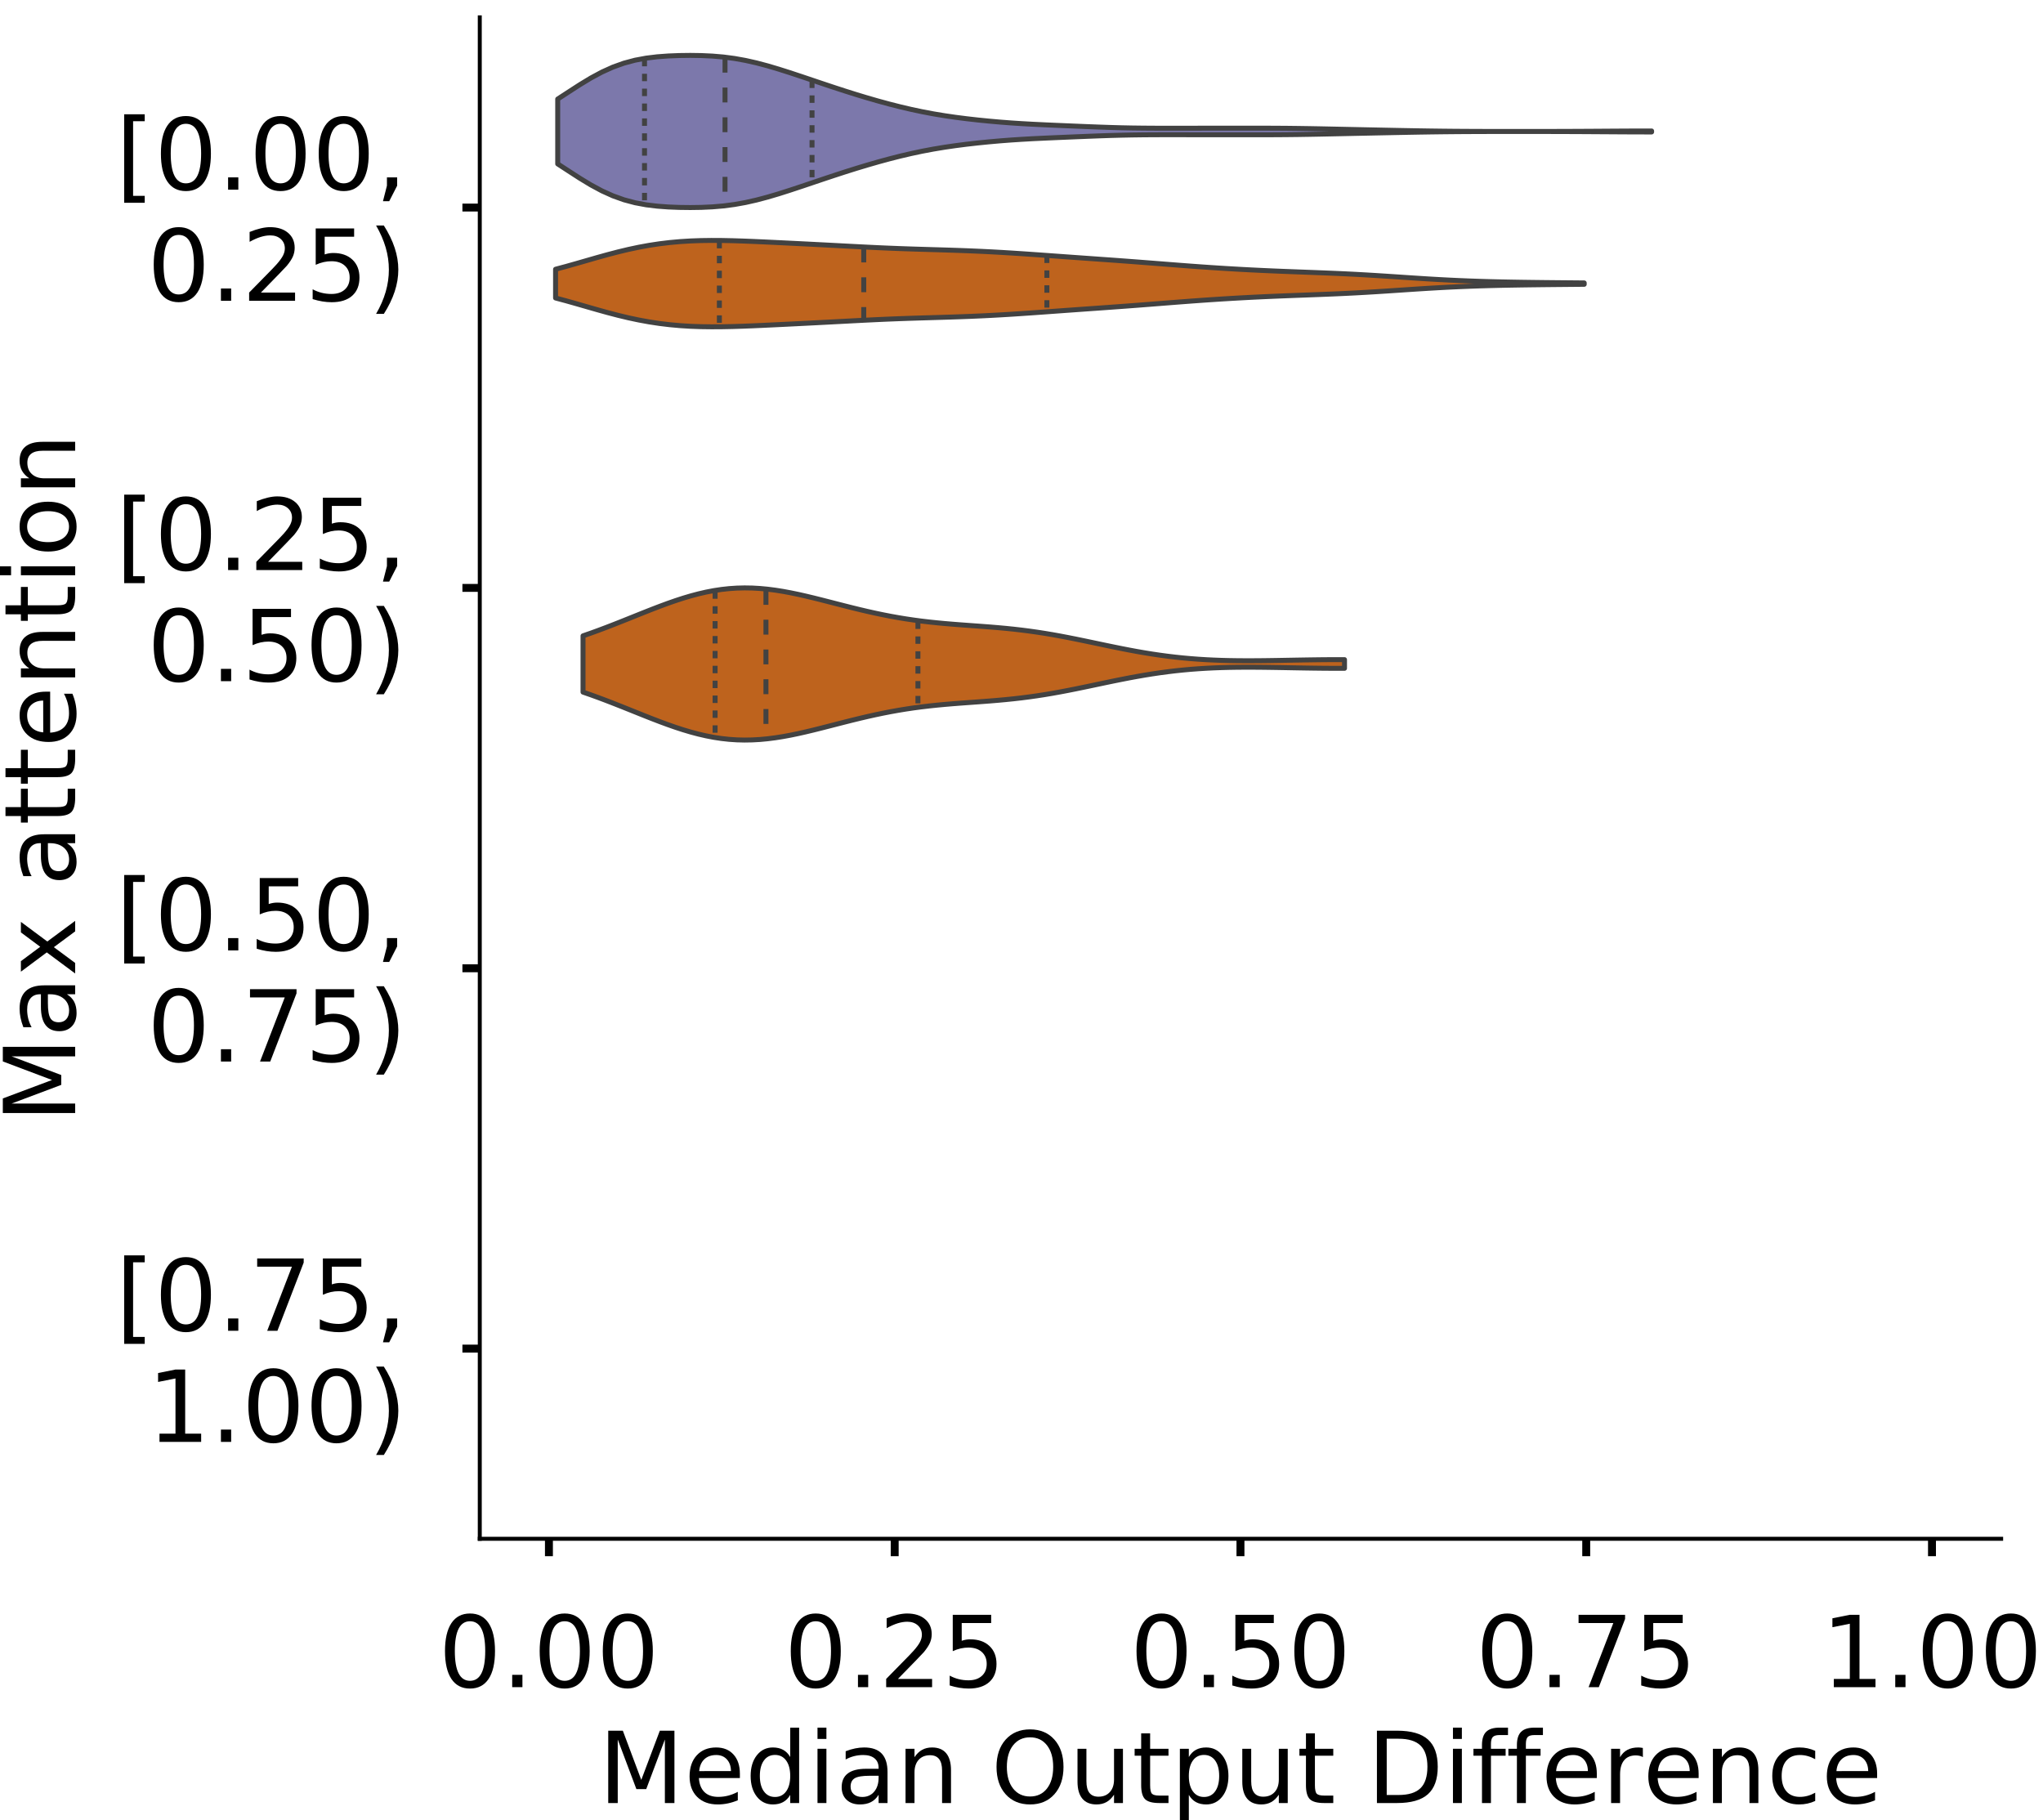 <?xml version="1.0" encoding="utf-8" standalone="no"?>
<!DOCTYPE svg PUBLIC "-//W3C//DTD SVG 1.1//EN"
  "http://www.w3.org/Graphics/SVG/1.1/DTD/svg11.dtd">
<!-- Created with matplotlib (https://matplotlib.org/) -->
<svg height="366.833pt" version="1.1" viewBox="0 0 411.77 366.833" width="411.77pt" xmlns="http://www.w3.org/2000/svg" xmlns:xlink="http://www.w3.org/1999/xlink">
 <defs>
  <style type="text/css">
*{stroke-linecap:butt;stroke-linejoin:round;}
  </style>
 </defs>
 <g id="figure_1">
  <g id="patch_1">
   <path d="M 0 366.833 
L 411.77 366.833 
L 411.77 -0 
L 0 -0 
z
" style="fill:#ffffff;"/>
  </g>
  <g id="axes_1">
   <g id="patch_2">
    <path d="M 96.7 310.133 
L 403.333 310.133 
L 403.333 3.5 
L 96.7 3.5 
z
" style="fill:#ffffff;"/>
   </g>
   <g id="PolyCollection_1">
    <defs>
     <path d="M 112.407 -333.801 
L 112.407 -346.87 
L 114.634 -348.321 
L 116.861 -349.76 
L 119.088 -351.109 
L 121.315 -352.308 
L 123.543 -353.313 
L 125.77 -354.109 
L 127.997 -354.701 
L 130.224 -355.115 
L 132.451 -355.387 
L 134.678 -355.552 
L 136.905 -355.64 
L 139.132 -355.668 
L 141.359 -355.635 
L 143.586 -355.532 
L 145.813 -355.342 
L 148.04 -355.05 
L 150.267 -354.651 
L 152.494 -354.149 
L 154.721 -353.558 
L 156.948 -352.898 
L 159.175 -352.191 
L 161.402 -351.454 
L 163.63 -350.705 
L 165.857 -349.955 
L 168.084 -349.213 
L 170.311 -348.489 
L 172.538 -347.788 
L 174.765 -347.114 
L 176.992 -346.473 
L 179.219 -345.866 
L 181.446 -345.3 
L 183.673 -344.779 
L 185.9 -344.307 
L 188.127 -343.887 
L 190.354 -343.517 
L 192.581 -343.193 
L 194.808 -342.908 
L 197.035 -342.655 
L 199.262 -342.431 
L 201.489 -342.234 
L 203.717 -342.062 
L 205.944 -341.916 
L 208.171 -341.792 
L 210.398 -341.684 
L 212.625 -341.585 
L 214.852 -341.491 
L 217.079 -341.398 
L 219.306 -341.307 
L 221.533 -341.222 
L 223.76 -341.146 
L 225.987 -341.084 
L 228.214 -341.039 
L 230.441 -341.011 
L 232.668 -340.996 
L 234.895 -340.991 
L 237.122 -340.991 
L 239.349 -340.993 
L 241.577 -340.996 
L 243.804 -340.997 
L 246.031 -340.999 
L 248.258 -341 
L 250.485 -341.002 
L 252.712 -341.002 
L 254.939 -341 
L 257.166 -340.991 
L 259.393 -340.975 
L 261.62 -340.949 
L 263.847 -340.915 
L 266.074 -340.874 
L 268.301 -340.828 
L 270.528 -340.781 
L 272.755 -340.733 
L 274.982 -340.686 
L 277.209 -340.64 
L 279.436 -340.594 
L 281.664 -340.549 
L 283.891 -340.506 
L 286.118 -340.467 
L 288.345 -340.432 
L 290.572 -340.403 
L 292.799 -340.38 
L 295.026 -340.364 
L 297.253 -340.353 
L 299.48 -340.345 
L 301.707 -340.341 
L 303.934 -340.339 
L 306.161 -340.338 
L 308.388 -340.339 
L 310.615 -340.341 
L 312.842 -340.345 
L 315.069 -340.351 
L 317.296 -340.36 
L 319.523 -340.371 
L 321.751 -340.384 
L 323.978 -340.399 
L 326.205 -340.413 
L 328.432 -340.425 
L 330.659 -340.433 
L 332.886 -340.435 
L 332.886 -340.237 
L 332.886 -340.237 
L 330.659 -340.239 
L 328.432 -340.247 
L 326.205 -340.259 
L 323.978 -340.273 
L 321.751 -340.287 
L 319.523 -340.301 
L 317.296 -340.312 
L 315.069 -340.32 
L 312.842 -340.326 
L 310.615 -340.33 
L 308.388 -340.332 
L 306.161 -340.333 
L 303.934 -340.333 
L 301.707 -340.331 
L 299.48 -340.326 
L 297.253 -340.319 
L 295.026 -340.308 
L 292.799 -340.291 
L 290.572 -340.269 
L 288.345 -340.24 
L 286.118 -340.205 
L 283.891 -340.165 
L 281.664 -340.122 
L 279.436 -340.077 
L 277.209 -340.032 
L 274.982 -339.985 
L 272.755 -339.939 
L 270.528 -339.891 
L 268.301 -339.844 
L 266.074 -339.798 
L 263.847 -339.757 
L 261.62 -339.722 
L 259.393 -339.697 
L 257.166 -339.68 
L 254.939 -339.672 
L 252.712 -339.669 
L 250.485 -339.67 
L 248.258 -339.671 
L 246.031 -339.673 
L 243.804 -339.674 
L 241.577 -339.676 
L 239.349 -339.678 
L 237.122 -339.681 
L 234.895 -339.681 
L 232.668 -339.676 
L 230.441 -339.661 
L 228.214 -339.632 
L 225.987 -339.587 
L 223.76 -339.526 
L 221.533 -339.45 
L 219.306 -339.364 
L 217.079 -339.273 
L 214.852 -339.18 
L 212.625 -339.086 
L 210.398 -338.988 
L 208.171 -338.88 
L 205.944 -338.755 
L 203.717 -338.609 
L 201.489 -338.438 
L 199.262 -338.241 
L 197.035 -338.017 
L 194.808 -337.764 
L 192.581 -337.478 
L 190.354 -337.154 
L 188.127 -336.785 
L 185.9 -336.365 
L 183.673 -335.893 
L 181.446 -335.372 
L 179.219 -334.805 
L 176.992 -334.199 
L 174.765 -333.557 
L 172.538 -332.884 
L 170.311 -332.183 
L 168.084 -331.458 
L 165.857 -330.717 
L 163.63 -329.967 
L 161.402 -329.217 
L 159.175 -328.481 
L 156.948 -327.773 
L 154.721 -327.114 
L 152.494 -326.523 
L 150.267 -326.021 
L 148.04 -325.622 
L 145.813 -325.33 
L 143.586 -325.14 
L 141.359 -325.037 
L 139.132 -325.004 
L 136.905 -325.032 
L 134.678 -325.12 
L 132.451 -325.285 
L 130.224 -325.557 
L 127.997 -325.971 
L 125.77 -326.563 
L 123.543 -327.359 
L 121.315 -328.364 
L 119.088 -329.562 
L 116.861 -330.912 
L 114.634 -332.35 
L 112.407 -333.801 
z
" id="m7477d1bd58" style="stroke:#424242;"/>
    </defs>
    <g clip-path="url(#pf003108ac7)">
     <use style="fill:#7c78ab;stroke:#424242;" x="0" xlink:href="#m7477d1bd58" y="366.833"/>
    </g>
   </g>
   <g id="PolyCollection_2">
    <defs>
     <path d="M 111.975 -306.775 
L 111.975 -312.57 
L 114.07 -313.131 
L 116.164 -313.722 
L 118.258 -314.325 
L 120.352 -314.926 
L 122.446 -315.508 
L 124.541 -316.056 
L 126.635 -316.558 
L 128.729 -317.003 
L 130.823 -317.387 
L 132.917 -317.704 
L 135.012 -317.956 
L 137.106 -318.144 
L 139.2 -318.273 
L 141.294 -318.348 
L 143.388 -318.376 
L 145.483 -318.365 
L 147.577 -318.323 
L 149.671 -318.257 
L 151.765 -318.175 
L 153.859 -318.082 
L 155.954 -317.983 
L 158.048 -317.881 
L 160.142 -317.778 
L 162.236 -317.673 
L 164.33 -317.566 
L 166.425 -317.458 
L 168.519 -317.348 
L 170.613 -317.237 
L 172.707 -317.127 
L 174.801 -317.021 
L 176.896 -316.92 
L 178.99 -316.828 
L 181.084 -316.745 
L 183.178 -316.671 
L 185.272 -316.604 
L 187.367 -316.542 
L 189.461 -316.481 
L 191.555 -316.416 
L 193.649 -316.345 
L 195.743 -316.265 
L 197.838 -316.173 
L 199.932 -316.069 
L 202.026 -315.952 
L 204.12 -315.824 
L 206.214 -315.686 
L 208.309 -315.542 
L 210.403 -315.393 
L 212.497 -315.242 
L 214.591 -315.091 
L 216.685 -314.941 
L 218.779 -314.792 
L 220.874 -314.644 
L 222.968 -314.496 
L 225.062 -314.345 
L 227.156 -314.191 
L 229.25 -314.033 
L 231.345 -313.871 
L 233.439 -313.707 
L 235.533 -313.543 
L 237.627 -313.38 
L 239.721 -313.221 
L 241.816 -313.068 
L 243.91 -312.923 
L 246.004 -312.786 
L 248.098 -312.658 
L 250.192 -312.539 
L 252.287 -312.429 
L 254.381 -312.328 
L 256.475 -312.234 
L 258.569 -312.148 
L 260.663 -312.066 
L 262.758 -311.988 
L 264.852 -311.91 
L 266.946 -311.829 
L 269.04 -311.743 
L 271.134 -311.648 
L 273.229 -311.543 
L 275.323 -311.426 
L 277.417 -311.3 
L 279.511 -311.166 
L 281.605 -311.027 
L 283.7 -310.886 
L 285.794 -310.749 
L 287.888 -310.617 
L 289.982 -310.496 
L 292.076 -310.385 
L 294.171 -310.288 
L 296.265 -310.203 
L 298.359 -310.131 
L 300.453 -310.07 
L 302.547 -310.02 
L 304.642 -309.979 
L 306.736 -309.945 
L 308.83 -309.916 
L 310.924 -309.891 
L 313.018 -309.869 
L 315.113 -309.85 
L 317.207 -309.831 
L 319.301 -309.812 
L 319.301 -309.533 
L 319.301 -309.533 
L 317.207 -309.514 
L 315.113 -309.495 
L 313.018 -309.476 
L 310.924 -309.454 
L 308.83 -309.429 
L 306.736 -309.4 
L 304.642 -309.366 
L 302.547 -309.325 
L 300.453 -309.275 
L 298.359 -309.214 
L 296.265 -309.142 
L 294.171 -309.057 
L 292.076 -308.96 
L 289.982 -308.849 
L 287.888 -308.728 
L 285.794 -308.596 
L 283.7 -308.459 
L 281.605 -308.318 
L 279.511 -308.179 
L 277.417 -308.045 
L 275.323 -307.919 
L 273.229 -307.802 
L 271.134 -307.697 
L 269.04 -307.602 
L 266.946 -307.516 
L 264.852 -307.435 
L 262.758 -307.357 
L 260.663 -307.279 
L 258.569 -307.197 
L 256.475 -307.111 
L 254.381 -307.017 
L 252.287 -306.916 
L 250.192 -306.806 
L 248.098 -306.687 
L 246.004 -306.559 
L 243.91 -306.422 
L 241.816 -306.277 
L 239.721 -306.124 
L 237.627 -305.965 
L 235.533 -305.802 
L 233.439 -305.638 
L 231.345 -305.474 
L 229.25 -305.312 
L 227.156 -305.154 
L 225.062 -305 
L 222.968 -304.849 
L 220.874 -304.701 
L 218.779 -304.553 
L 216.685 -304.404 
L 214.591 -304.254 
L 212.497 -304.103 
L 210.403 -303.952 
L 208.309 -303.803 
L 206.214 -303.659 
L 204.12 -303.521 
L 202.026 -303.393 
L 199.932 -303.276 
L 197.838 -303.172 
L 195.743 -303.08 
L 193.649 -303 
L 191.555 -302.929 
L 189.461 -302.864 
L 187.367 -302.803 
L 185.272 -302.741 
L 183.178 -302.674 
L 181.084 -302.6 
L 178.99 -302.517 
L 176.896 -302.425 
L 174.801 -302.324 
L 172.707 -302.218 
L 170.613 -302.108 
L 168.519 -301.997 
L 166.425 -301.887 
L 164.33 -301.779 
L 162.236 -301.672 
L 160.142 -301.567 
L 158.048 -301.464 
L 155.954 -301.362 
L 153.859 -301.263 
L 151.765 -301.17 
L 149.671 -301.088 
L 147.577 -301.022 
L 145.483 -300.98 
L 143.388 -300.969 
L 141.294 -300.997 
L 139.2 -301.072 
L 137.106 -301.201 
L 135.012 -301.389 
L 132.917 -301.641 
L 130.823 -301.958 
L 128.729 -302.342 
L 126.635 -302.787 
L 124.541 -303.289 
L 122.446 -303.837 
L 120.352 -304.419 
L 118.258 -305.02 
L 116.164 -305.623 
L 114.07 -306.214 
L 111.975 -306.775 
z
" id="m8442e520da" style="stroke:#424242;"/>
    </defs>
    <g clip-path="url(#pf003108ac7)">
     <use style="fill:#be631d;stroke:#424242;" x="0" xlink:href="#m8442e520da" y="366.833"/>
    </g>
   </g>
   <g id="PolyCollection_3">
    <defs>
     <path d="M 117.51 -227.344 
L 117.51 -238.685 
L 119.061 -239.225 
L 120.611 -239.789 
L 122.161 -240.372 
L 123.711 -240.971 
L 125.262 -241.583 
L 126.812 -242.203 
L 128.362 -242.826 
L 129.912 -243.446 
L 131.463 -244.057 
L 133.013 -244.652 
L 134.563 -245.223 
L 136.114 -245.765 
L 137.664 -246.271 
L 139.214 -246.732 
L 140.764 -247.144 
L 142.315 -247.502 
L 143.865 -247.799 
L 145.415 -248.034 
L 146.966 -248.204 
L 148.516 -248.308 
L 150.066 -248.346 
L 151.616 -248.32 
L 153.167 -248.232 
L 154.717 -248.087 
L 156.267 -247.888 
L 157.817 -247.643 
L 159.368 -247.356 
L 160.918 -247.034 
L 162.468 -246.684 
L 164.019 -246.312 
L 165.569 -245.925 
L 167.119 -245.529 
L 168.669 -245.13 
L 170.22 -244.733 
L 171.77 -244.343 
L 173.32 -243.964 
L 174.871 -243.6 
L 176.421 -243.255 
L 177.971 -242.93 
L 179.521 -242.628 
L 181.072 -242.35 
L 182.622 -242.096 
L 184.172 -241.867 
L 185.722 -241.661 
L 187.273 -241.478 
L 188.823 -241.315 
L 190.373 -241.169 
L 191.924 -241.038 
L 193.474 -240.917 
L 195.024 -240.803 
L 196.574 -240.691 
L 198.125 -240.577 
L 199.675 -240.458 
L 201.225 -240.328 
L 202.776 -240.186 
L 204.326 -240.027 
L 205.876 -239.849 
L 207.426 -239.651 
L 208.977 -239.433 
L 210.527 -239.193 
L 212.077 -238.934 
L 213.627 -238.656 
L 215.178 -238.361 
L 216.728 -238.054 
L 218.278 -237.736 
L 219.829 -237.412 
L 221.379 -237.085 
L 222.929 -236.759 
L 224.479 -236.438 
L 226.03 -236.125 
L 227.58 -235.824 
L 229.13 -235.537 
L 230.681 -235.268 
L 232.231 -235.017 
L 233.781 -234.788 
L 235.331 -234.58 
L 236.882 -234.395 
L 238.432 -234.232 
L 239.982 -234.093 
L 241.532 -233.975 
L 243.083 -233.879 
L 244.633 -233.803 
L 246.183 -233.745 
L 247.734 -233.705 
L 249.284 -233.68 
L 250.834 -233.669 
L 252.384 -233.669 
L 253.935 -233.679 
L 255.485 -233.697 
L 257.035 -233.72 
L 258.586 -233.747 
L 260.136 -233.775 
L 261.686 -233.803 
L 263.236 -233.829 
L 264.787 -233.852 
L 266.337 -233.871 
L 267.887 -233.884 
L 269.437 -233.89 
L 270.988 -233.89 
L 270.988 -232.138 
L 270.988 -232.138 
L 269.437 -232.138 
L 267.887 -232.145 
L 266.337 -232.157 
L 264.787 -232.176 
L 263.236 -232.199 
L 261.686 -232.225 
L 260.136 -232.253 
L 258.586 -232.282 
L 257.035 -232.308 
L 255.485 -232.331 
L 253.935 -232.349 
L 252.384 -232.359 
L 250.834 -232.359 
L 249.284 -232.348 
L 247.734 -232.323 
L 246.183 -232.283 
L 244.633 -232.226 
L 243.083 -232.149 
L 241.532 -232.053 
L 239.982 -231.936 
L 238.432 -231.796 
L 236.882 -231.634 
L 235.331 -231.448 
L 233.781 -231.241 
L 232.231 -231.011 
L 230.681 -230.761 
L 229.13 -230.491 
L 227.58 -230.205 
L 226.03 -229.903 
L 224.479 -229.591 
L 222.929 -229.269 
L 221.379 -228.943 
L 219.829 -228.616 
L 218.278 -228.292 
L 216.728 -227.974 
L 215.178 -227.667 
L 213.627 -227.373 
L 212.077 -227.095 
L 210.527 -226.835 
L 208.977 -226.596 
L 207.426 -226.377 
L 205.876 -226.179 
L 204.326 -226.002 
L 202.776 -225.843 
L 201.225 -225.7 
L 199.675 -225.57 
L 198.125 -225.451 
L 196.574 -225.337 
L 195.024 -225.226 
L 193.474 -225.112 
L 191.924 -224.991 
L 190.373 -224.859 
L 188.823 -224.714 
L 187.273 -224.551 
L 185.722 -224.367 
L 184.172 -224.162 
L 182.622 -223.932 
L 181.072 -223.679 
L 179.521 -223.4 
L 177.971 -223.098 
L 176.421 -222.774 
L 174.871 -222.428 
L 173.32 -222.064 
L 171.77 -221.686 
L 170.22 -221.296 
L 168.669 -220.899 
L 167.119 -220.499 
L 165.569 -220.103 
L 164.019 -219.716 
L 162.468 -219.344 
L 160.918 -218.994 
L 159.368 -218.672 
L 157.817 -218.386 
L 156.267 -218.14 
L 154.717 -217.942 
L 153.167 -217.796 
L 151.616 -217.709 
L 150.066 -217.683 
L 148.516 -217.72 
L 146.966 -217.824 
L 145.415 -217.994 
L 143.865 -218.229 
L 142.315 -218.527 
L 140.764 -218.884 
L 139.214 -219.296 
L 137.664 -219.758 
L 136.114 -220.263 
L 134.563 -220.805 
L 133.013 -221.377 
L 131.463 -221.971 
L 129.912 -222.582 
L 128.362 -223.202 
L 126.812 -223.825 
L 125.262 -224.445 
L 123.711 -225.057 
L 122.161 -225.657 
L 120.611 -226.24 
L 119.061 -226.803 
L 117.51 -227.344 
z
" id="mab22534ce6" style="stroke:#424242;"/>
    </defs>
    <g clip-path="url(#pf003108ac7)">
     <use style="fill:#be631d;stroke:#424242;" x="0" xlink:href="#mab22534ce6" y="366.833"/>
    </g>
   </g>
   <g id="patch_3">
    <path clip-path="url(#pf003108ac7)" d="M 110.638 41.829 
L 110.638 41.829 
L 110.638 41.829 
L 110.638 41.829 
z
" style="fill:#7c78ab;stroke:#424242;stroke-linejoin:miter;stroke-width:0.5;"/>
   </g>
   <g id="patch_4">
    <path clip-path="url(#pf003108ac7)" d="M 110.638 41.829 
L 110.638 41.829 
L 110.638 41.829 
L 110.638 41.829 
z
" style="fill:#be631d;stroke:#424242;stroke-linejoin:miter;stroke-width:0.5;"/>
   </g>
   <g id="matplotlib.axis_1">
    <g id="xtick_1">
     <g id="line2d_1">
      <defs>
       <path d="M 0 0 
L 0 3.5 
" id="m19fbec1518" style="stroke:#000000;stroke-width:1.6;"/>
      </defs>
      <g>
       <use style="stroke:#000000;stroke-width:1.6;" x="110.638" xlink:href="#m19fbec1518" y="310.133"/>
      </g>
     </g>
     <g id="text_1">
      <!-- 0.00 -->
      <defs>
       <path d="M 31.781 66.406 
Q 24.172 66.406 20.328 58.906 
Q 16.5 51.422 16.5 36.375 
Q 16.5 21.391 20.328 13.891 
Q 24.172 6.391 31.781 6.391 
Q 39.453 6.391 43.281 13.891 
Q 47.125 21.391 47.125 36.375 
Q 47.125 51.422 43.281 58.906 
Q 39.453 66.406 31.781 66.406 
z
M 31.781 74.219 
Q 44.047 74.219 50.516 64.516 
Q 56.984 54.828 56.984 36.375 
Q 56.984 17.969 50.516 8.266 
Q 44.047 -1.422 31.781 -1.422 
Q 19.531 -1.422 13.062 8.266 
Q 6.594 17.969 6.594 36.375 
Q 6.594 54.828 13.062 64.516 
Q 19.531 74.219 31.781 74.219 
z
" id="DejaVuSans-48"/>
       <path d="M 10.688 12.406 
L 21 12.406 
L 21 0 
L 10.688 0 
z
" id="DejaVuSans-46"/>
      </defs>
      <g transform="translate(88.372 340.03)scale(0.2 -0.2)">
       <use xlink:href="#DejaVuSans-48"/>
       <use x="63.623" xlink:href="#DejaVuSans-46"/>
       <use x="95.41" xlink:href="#DejaVuSans-48"/>
       <use x="159.033" xlink:href="#DejaVuSans-48"/>
      </g>
     </g>
    </g>
    <g id="xtick_2">
     <g id="line2d_2">
      <g>
       <use style="stroke:#000000;stroke-width:1.6;" x="180.327" xlink:href="#m19fbec1518" y="310.133"/>
      </g>
     </g>
     <g id="text_2">
      <!-- 0.25 -->
      <defs>
       <path d="M 19.188 8.297 
L 53.609 8.297 
L 53.609 0 
L 7.328 0 
L 7.328 8.297 
Q 12.938 14.109 22.625 23.891 
Q 32.328 33.688 34.812 36.531 
Q 39.547 41.844 41.422 45.531 
Q 43.312 49.219 43.312 52.781 
Q 43.312 58.594 39.234 62.25 
Q 35.156 65.922 28.609 65.922 
Q 23.969 65.922 18.812 64.312 
Q 13.672 62.703 7.812 59.422 
L 7.812 69.391 
Q 13.766 71.781 18.938 73 
Q 24.125 74.219 28.422 74.219 
Q 39.75 74.219 46.484 68.547 
Q 53.219 62.891 53.219 53.422 
Q 53.219 48.922 51.531 44.891 
Q 49.859 40.875 45.406 35.406 
Q 44.188 33.984 37.641 27.219 
Q 31.109 20.453 19.188 8.297 
z
" id="DejaVuSans-50"/>
       <path d="M 10.797 72.906 
L 49.516 72.906 
L 49.516 64.594 
L 19.828 64.594 
L 19.828 46.734 
Q 21.969 47.469 24.109 47.828 
Q 26.266 48.188 28.422 48.188 
Q 40.625 48.188 47.75 41.5 
Q 54.891 34.812 54.891 23.391 
Q 54.891 11.625 47.562 5.094 
Q 40.234 -1.422 26.906 -1.422 
Q 22.312 -1.422 17.547 -0.641 
Q 12.797 0.141 7.719 1.703 
L 7.719 11.625 
Q 12.109 9.234 16.797 8.062 
Q 21.484 6.891 26.703 6.891 
Q 35.156 6.891 40.078 11.328 
Q 45.016 15.766 45.016 23.391 
Q 45.016 31 40.078 35.438 
Q 35.156 39.891 26.703 39.891 
Q 22.75 39.891 18.812 39.016 
Q 14.891 38.141 10.797 36.281 
z
" id="DejaVuSans-53"/>
      </defs>
      <g transform="translate(158.062 340.03)scale(0.2 -0.2)">
       <use xlink:href="#DejaVuSans-48"/>
       <use x="63.623" xlink:href="#DejaVuSans-46"/>
       <use x="95.41" xlink:href="#DejaVuSans-50"/>
       <use x="159.033" xlink:href="#DejaVuSans-53"/>
      </g>
     </g>
    </g>
    <g id="xtick_3">
     <g id="line2d_3">
      <g>
       <use style="stroke:#000000;stroke-width:1.6;" x="250.017" xlink:href="#m19fbec1518" y="310.133"/>
      </g>
     </g>
     <g id="text_3">
      <!-- 0.50 -->
      <g transform="translate(227.751 340.03)scale(0.2 -0.2)">
       <use xlink:href="#DejaVuSans-48"/>
       <use x="63.623" xlink:href="#DejaVuSans-46"/>
       <use x="95.41" xlink:href="#DejaVuSans-53"/>
       <use x="159.033" xlink:href="#DejaVuSans-48"/>
      </g>
     </g>
    </g>
    <g id="xtick_4">
     <g id="line2d_4">
      <g>
       <use style="stroke:#000000;stroke-width:1.6;" x="319.706" xlink:href="#m19fbec1518" y="310.133"/>
      </g>
     </g>
     <g id="text_4">
      <!-- 0.75 -->
      <defs>
       <path d="M 8.203 72.906 
L 55.078 72.906 
L 55.078 68.703 
L 28.609 0 
L 18.312 0 
L 43.219 64.594 
L 8.203 64.594 
z
" id="DejaVuSans-55"/>
      </defs>
      <g transform="translate(297.44 340.03)scale(0.2 -0.2)">
       <use xlink:href="#DejaVuSans-48"/>
       <use x="63.623" xlink:href="#DejaVuSans-46"/>
       <use x="95.41" xlink:href="#DejaVuSans-55"/>
       <use x="159.033" xlink:href="#DejaVuSans-53"/>
      </g>
     </g>
    </g>
    <g id="xtick_5">
     <g id="line2d_5">
      <g>
       <use style="stroke:#000000;stroke-width:1.6;" x="389.395" xlink:href="#m19fbec1518" y="310.133"/>
      </g>
     </g>
     <g id="text_5">
      <!-- 1.00 -->
      <defs>
       <path d="M 12.406 8.297 
L 28.516 8.297 
L 28.516 63.922 
L 10.984 60.406 
L 10.984 69.391 
L 28.422 72.906 
L 38.281 72.906 
L 38.281 8.297 
L 54.391 8.297 
L 54.391 0 
L 12.406 0 
z
" id="DejaVuSans-49"/>
      </defs>
      <g transform="translate(367.13 340.03)scale(0.2 -0.2)">
       <use xlink:href="#DejaVuSans-49"/>
       <use x="63.623" xlink:href="#DejaVuSans-46"/>
       <use x="95.41" xlink:href="#DejaVuSans-48"/>
       <use x="159.033" xlink:href="#DejaVuSans-48"/>
      </g>
     </g>
    </g>
    <g id="text_6">
     <!-- Median Output Difference -->
     <defs>
      <path d="M 9.812 72.906 
L 24.516 72.906 
L 43.109 23.297 
L 61.812 72.906 
L 76.516 72.906 
L 76.516 0 
L 66.891 0 
L 66.891 64.016 
L 48.094 14.016 
L 38.188 14.016 
L 19.391 64.016 
L 19.391 0 
L 9.812 0 
z
" id="DejaVuSans-77"/>
      <path d="M 56.203 29.594 
L 56.203 25.203 
L 14.891 25.203 
Q 15.484 15.922 20.484 11.062 
Q 25.484 6.203 34.422 6.203 
Q 39.594 6.203 44.453 7.469 
Q 49.312 8.734 54.109 11.281 
L 54.109 2.781 
Q 49.266 0.734 44.188 -0.344 
Q 39.109 -1.422 33.891 -1.422 
Q 20.797 -1.422 13.156 6.188 
Q 5.516 13.812 5.516 26.812 
Q 5.516 40.234 12.766 48.109 
Q 20.016 56 32.328 56 
Q 43.359 56 49.781 48.891 
Q 56.203 41.797 56.203 29.594 
z
M 47.219 32.234 
Q 47.125 39.594 43.094 43.984 
Q 39.062 48.391 32.422 48.391 
Q 24.906 48.391 20.391 44.141 
Q 15.875 39.891 15.188 32.172 
z
" id="DejaVuSans-101"/>
      <path d="M 45.406 46.391 
L 45.406 75.984 
L 54.391 75.984 
L 54.391 0 
L 45.406 0 
L 45.406 8.203 
Q 42.578 3.328 38.25 0.953 
Q 33.938 -1.422 27.875 -1.422 
Q 17.969 -1.422 11.734 6.484 
Q 5.516 14.406 5.516 27.297 
Q 5.516 40.188 11.734 48.094 
Q 17.969 56 27.875 56 
Q 33.938 56 38.25 53.625 
Q 42.578 51.266 45.406 46.391 
z
M 14.797 27.297 
Q 14.797 17.391 18.875 11.75 
Q 22.953 6.109 30.078 6.109 
Q 37.203 6.109 41.297 11.75 
Q 45.406 17.391 45.406 27.297 
Q 45.406 37.203 41.297 42.844 
Q 37.203 48.484 30.078 48.484 
Q 22.953 48.484 18.875 42.844 
Q 14.797 37.203 14.797 27.297 
z
" id="DejaVuSans-100"/>
      <path d="M 9.422 54.688 
L 18.406 54.688 
L 18.406 0 
L 9.422 0 
z
M 9.422 75.984 
L 18.406 75.984 
L 18.406 64.594 
L 9.422 64.594 
z
" id="DejaVuSans-105"/>
      <path d="M 34.281 27.484 
Q 23.391 27.484 19.188 25 
Q 14.984 22.516 14.984 16.5 
Q 14.984 11.719 18.141 8.906 
Q 21.297 6.109 26.703 6.109 
Q 34.188 6.109 38.703 11.406 
Q 43.219 16.703 43.219 25.484 
L 43.219 27.484 
z
M 52.203 31.203 
L 52.203 0 
L 43.219 0 
L 43.219 8.297 
Q 40.141 3.328 35.547 0.953 
Q 30.953 -1.422 24.312 -1.422 
Q 15.922 -1.422 10.953 3.297 
Q 6 8.016 6 15.922 
Q 6 25.141 12.172 29.828 
Q 18.359 34.516 30.609 34.516 
L 43.219 34.516 
L 43.219 35.406 
Q 43.219 41.609 39.141 45 
Q 35.062 48.391 27.688 48.391 
Q 23 48.391 18.547 47.266 
Q 14.109 46.141 10.016 43.891 
L 10.016 52.203 
Q 14.938 54.109 19.578 55.047 
Q 24.219 56 28.609 56 
Q 40.484 56 46.344 49.844 
Q 52.203 43.703 52.203 31.203 
z
" id="DejaVuSans-97"/>
      <path d="M 54.891 33.016 
L 54.891 0 
L 45.906 0 
L 45.906 32.719 
Q 45.906 40.484 42.875 44.328 
Q 39.844 48.188 33.797 48.188 
Q 26.516 48.188 22.312 43.547 
Q 18.109 38.922 18.109 30.906 
L 18.109 0 
L 9.078 0 
L 9.078 54.688 
L 18.109 54.688 
L 18.109 46.188 
Q 21.344 51.125 25.703 53.562 
Q 30.078 56 35.797 56 
Q 45.219 56 50.047 50.172 
Q 54.891 44.344 54.891 33.016 
z
" id="DejaVuSans-110"/>
      <path id="DejaVuSans-32"/>
      <path d="M 39.406 66.219 
Q 28.656 66.219 22.328 58.203 
Q 16.016 50.203 16.016 36.375 
Q 16.016 22.609 22.328 14.594 
Q 28.656 6.594 39.406 6.594 
Q 50.141 6.594 56.422 14.594 
Q 62.703 22.609 62.703 36.375 
Q 62.703 50.203 56.422 58.203 
Q 50.141 66.219 39.406 66.219 
z
M 39.406 74.219 
Q 54.734 74.219 63.906 63.938 
Q 73.094 53.656 73.094 36.375 
Q 73.094 19.141 63.906 8.859 
Q 54.734 -1.422 39.406 -1.422 
Q 24.031 -1.422 14.812 8.828 
Q 5.609 19.094 5.609 36.375 
Q 5.609 53.656 14.812 63.938 
Q 24.031 74.219 39.406 74.219 
z
" id="DejaVuSans-79"/>
      <path d="M 8.5 21.578 
L 8.5 54.688 
L 17.484 54.688 
L 17.484 21.922 
Q 17.484 14.156 20.5 10.266 
Q 23.531 6.391 29.594 6.391 
Q 36.859 6.391 41.078 11.031 
Q 45.312 15.672 45.312 23.688 
L 45.312 54.688 
L 54.297 54.688 
L 54.297 0 
L 45.312 0 
L 45.312 8.406 
Q 42.047 3.422 37.719 1 
Q 33.406 -1.422 27.688 -1.422 
Q 18.266 -1.422 13.375 4.438 
Q 8.5 10.297 8.5 21.578 
z
M 31.109 56 
z
" id="DejaVuSans-117"/>
      <path d="M 18.312 70.219 
L 18.312 54.688 
L 36.812 54.688 
L 36.812 47.703 
L 18.312 47.703 
L 18.312 18.016 
Q 18.312 11.328 20.141 9.422 
Q 21.969 7.516 27.594 7.516 
L 36.812 7.516 
L 36.812 0 
L 27.594 0 
Q 17.188 0 13.234 3.875 
Q 9.281 7.766 9.281 18.016 
L 9.281 47.703 
L 2.688 47.703 
L 2.688 54.688 
L 9.281 54.688 
L 9.281 70.219 
z
" id="DejaVuSans-116"/>
      <path d="M 18.109 8.203 
L 18.109 -20.797 
L 9.078 -20.797 
L 9.078 54.688 
L 18.109 54.688 
L 18.109 46.391 
Q 20.953 51.266 25.266 53.625 
Q 29.594 56 35.594 56 
Q 45.562 56 51.781 48.094 
Q 58.016 40.188 58.016 27.297 
Q 58.016 14.406 51.781 6.484 
Q 45.562 -1.422 35.594 -1.422 
Q 29.594 -1.422 25.266 0.953 
Q 20.953 3.328 18.109 8.203 
z
M 48.688 27.297 
Q 48.688 37.203 44.609 42.844 
Q 40.531 48.484 33.406 48.484 
Q 26.266 48.484 22.188 42.844 
Q 18.109 37.203 18.109 27.297 
Q 18.109 17.391 22.188 11.75 
Q 26.266 6.109 33.406 6.109 
Q 40.531 6.109 44.609 11.75 
Q 48.688 17.391 48.688 27.297 
z
" id="DejaVuSans-112"/>
      <path d="M 19.672 64.797 
L 19.672 8.109 
L 31.594 8.109 
Q 46.688 8.109 53.688 14.938 
Q 60.688 21.781 60.688 36.531 
Q 60.688 51.172 53.688 57.984 
Q 46.688 64.797 31.594 64.797 
z
M 9.812 72.906 
L 30.078 72.906 
Q 51.266 72.906 61.172 64.094 
Q 71.094 55.281 71.094 36.531 
Q 71.094 17.672 61.125 8.828 
Q 51.172 0 30.078 0 
L 9.812 0 
z
" id="DejaVuSans-68"/>
      <path d="M 37.109 75.984 
L 37.109 68.5 
L 28.516 68.5 
Q 23.688 68.5 21.797 66.547 
Q 19.922 64.594 19.922 59.516 
L 19.922 54.688 
L 34.719 54.688 
L 34.719 47.703 
L 19.922 47.703 
L 19.922 0 
L 10.891 0 
L 10.891 47.703 
L 2.297 47.703 
L 2.297 54.688 
L 10.891 54.688 
L 10.891 58.5 
Q 10.891 67.625 15.141 71.797 
Q 19.391 75.984 28.609 75.984 
z
" id="DejaVuSans-102"/>
      <path d="M 41.109 46.297 
Q 39.594 47.172 37.812 47.578 
Q 36.031 48 33.891 48 
Q 26.266 48 22.188 43.047 
Q 18.109 38.094 18.109 28.812 
L 18.109 0 
L 9.078 0 
L 9.078 54.688 
L 18.109 54.688 
L 18.109 46.188 
Q 20.953 51.172 25.484 53.578 
Q 30.031 56 36.531 56 
Q 37.453 56 38.578 55.875 
Q 39.703 55.766 41.062 55.516 
z
" id="DejaVuSans-114"/>
      <path d="M 48.781 52.594 
L 48.781 44.188 
Q 44.969 46.297 41.141 47.344 
Q 37.312 48.391 33.406 48.391 
Q 24.656 48.391 19.812 42.844 
Q 14.984 37.312 14.984 27.297 
Q 14.984 17.281 19.812 11.734 
Q 24.656 6.203 33.406 6.203 
Q 37.312 6.203 41.141 7.25 
Q 44.969 8.297 48.781 10.406 
L 48.781 2.094 
Q 45.016 0.344 40.984 -0.531 
Q 36.969 -1.422 32.422 -1.422 
Q 20.062 -1.422 12.781 6.344 
Q 5.516 14.109 5.516 27.297 
Q 5.516 40.672 12.859 48.328 
Q 20.219 56 33.016 56 
Q 37.156 56 41.109 55.141 
Q 45.062 54.297 48.781 52.594 
z
" id="DejaVuSans-99"/>
     </defs>
     <g transform="translate(120.629 363.386)scale(0.2 -0.2)">
      <use xlink:href="#DejaVuSans-77"/>
      <use x="86.279" xlink:href="#DejaVuSans-101"/>
      <use x="147.803" xlink:href="#DejaVuSans-100"/>
      <use x="211.279" xlink:href="#DejaVuSans-105"/>
      <use x="239.062" xlink:href="#DejaVuSans-97"/>
      <use x="300.342" xlink:href="#DejaVuSans-110"/>
      <use x="363.721" xlink:href="#DejaVuSans-32"/>
      <use x="395.508" xlink:href="#DejaVuSans-79"/>
      <use x="474.219" xlink:href="#DejaVuSans-117"/>
      <use x="537.598" xlink:href="#DejaVuSans-116"/>
      <use x="576.807" xlink:href="#DejaVuSans-112"/>
      <use x="640.283" xlink:href="#DejaVuSans-117"/>
      <use x="703.662" xlink:href="#DejaVuSans-116"/>
      <use x="742.871" xlink:href="#DejaVuSans-32"/>
      <use x="774.658" xlink:href="#DejaVuSans-68"/>
      <use x="851.66" xlink:href="#DejaVuSans-105"/>
      <use x="879.443" xlink:href="#DejaVuSans-102"/>
      <use x="914.648" xlink:href="#DejaVuSans-102"/>
      <use x="949.854" xlink:href="#DejaVuSans-101"/>
      <use x="1011.377" xlink:href="#DejaVuSans-114"/>
      <use x="1052.459" xlink:href="#DejaVuSans-101"/>
      <use x="1113.982" xlink:href="#DejaVuSans-110"/>
      <use x="1177.361" xlink:href="#DejaVuSans-99"/>
      <use x="1232.342" xlink:href="#DejaVuSans-101"/>
     </g>
    </g>
   </g>
   <g id="matplotlib.axis_2">
    <g id="ytick_1">
     <g id="line2d_6">
      <defs>
       <path d="M 0 0 
L -3.5 0 
" id="m7316460bde" style="stroke:#000000;stroke-width:1.6;"/>
      </defs>
      <g>
       <use style="stroke:#000000;stroke-width:1.6;" x="96.7" xlink:href="#m7316460bde" y="41.829"/>
      </g>
     </g>
     <g id="text_7">
      <!-- [0.00, -->
      <defs>
       <path d="M 8.594 75.984 
L 29.297 75.984 
L 29.297 69 
L 17.578 69 
L 17.578 -6.203 
L 29.297 -6.203 
L 29.297 -13.188 
L 8.594 -13.188 
z
" id="DejaVuSans-91"/>
       <path d="M 11.719 12.406 
L 22.016 12.406 
L 22.016 4 
L 14.016 -11.625 
L 7.719 -11.625 
L 11.719 4 
z
" id="DejaVuSans-44"/>
      </defs>
      <g transform="translate(23.309 38.23)scale(0.2 -0.2)">
       <use xlink:href="#DejaVuSans-91"/>
       <use x="39.014" xlink:href="#DejaVuSans-48"/>
       <use x="102.637" xlink:href="#DejaVuSans-46"/>
       <use x="134.424" xlink:href="#DejaVuSans-48"/>
       <use x="198.047" xlink:href="#DejaVuSans-48"/>
       <use x="261.67" xlink:href="#DejaVuSans-44"/>
      </g>
      <!-- 0.25) -->
      <defs>
       <path d="M 8.016 75.875 
L 15.828 75.875 
Q 23.141 64.359 26.781 53.312 
Q 30.422 42.281 30.422 31.391 
Q 30.422 20.453 26.781 9.375 
Q 23.141 -1.703 15.828 -13.188 
L 8.016 -13.188 
Q 14.5 -2 17.703 9.062 
Q 20.906 20.125 20.906 31.391 
Q 20.906 42.672 17.703 53.656 
Q 14.5 64.656 8.016 75.875 
z
" id="DejaVuSans-41"/>
      </defs>
      <g transform="translate(29.666 60.625)scale(0.2 -0.2)">
       <use xlink:href="#DejaVuSans-48"/>
       <use x="63.623" xlink:href="#DejaVuSans-46"/>
       <use x="95.41" xlink:href="#DejaVuSans-50"/>
       <use x="159.033" xlink:href="#DejaVuSans-53"/>
       <use x="222.656" xlink:href="#DejaVuSans-41"/>
      </g>
     </g>
    </g>
    <g id="ytick_2">
     <g id="line2d_7">
      <g>
       <use style="stroke:#000000;stroke-width:1.6;" x="96.7" xlink:href="#m7316460bde" y="118.487"/>
      </g>
     </g>
     <g id="text_8">
      <!-- [0.25, -->
      <g transform="translate(23.309 114.888)scale(0.2 -0.2)">
       <use xlink:href="#DejaVuSans-91"/>
       <use x="39.014" xlink:href="#DejaVuSans-48"/>
       <use x="102.637" xlink:href="#DejaVuSans-46"/>
       <use x="134.424" xlink:href="#DejaVuSans-50"/>
       <use x="198.047" xlink:href="#DejaVuSans-53"/>
       <use x="261.67" xlink:href="#DejaVuSans-44"/>
      </g>
      <!-- 0.50) -->
      <g transform="translate(29.666 137.284)scale(0.2 -0.2)">
       <use xlink:href="#DejaVuSans-48"/>
       <use x="63.623" xlink:href="#DejaVuSans-46"/>
       <use x="95.41" xlink:href="#DejaVuSans-53"/>
       <use x="159.033" xlink:href="#DejaVuSans-48"/>
       <use x="222.656" xlink:href="#DejaVuSans-41"/>
      </g>
     </g>
    </g>
    <g id="ytick_3">
     <g id="line2d_8">
      <g>
       <use style="stroke:#000000;stroke-width:1.6;" x="96.7" xlink:href="#m7316460bde" y="195.146"/>
      </g>
     </g>
     <g id="text_9">
      <!-- [0.50, -->
      <g transform="translate(23.309 191.546)scale(0.2 -0.2)">
       <use xlink:href="#DejaVuSans-91"/>
       <use x="39.014" xlink:href="#DejaVuSans-48"/>
       <use x="102.637" xlink:href="#DejaVuSans-46"/>
       <use x="134.424" xlink:href="#DejaVuSans-53"/>
       <use x="198.047" xlink:href="#DejaVuSans-48"/>
       <use x="261.67" xlink:href="#DejaVuSans-44"/>
      </g>
      <!-- 0.75) -->
      <g transform="translate(29.666 213.942)scale(0.2 -0.2)">
       <use xlink:href="#DejaVuSans-48"/>
       <use x="63.623" xlink:href="#DejaVuSans-46"/>
       <use x="95.41" xlink:href="#DejaVuSans-55"/>
       <use x="159.033" xlink:href="#DejaVuSans-53"/>
       <use x="222.656" xlink:href="#DejaVuSans-41"/>
      </g>
     </g>
    </g>
    <g id="ytick_4">
     <g id="line2d_9">
      <g>
       <use style="stroke:#000000;stroke-width:1.6;" x="96.7" xlink:href="#m7316460bde" y="271.804"/>
      </g>
     </g>
     <g id="text_10">
      <!-- [0.75, -->
      <g transform="translate(23.309 268.205)scale(0.2 -0.2)">
       <use xlink:href="#DejaVuSans-91"/>
       <use x="39.014" xlink:href="#DejaVuSans-48"/>
       <use x="102.637" xlink:href="#DejaVuSans-46"/>
       <use x="134.424" xlink:href="#DejaVuSans-55"/>
       <use x="198.047" xlink:href="#DejaVuSans-53"/>
       <use x="261.67" xlink:href="#DejaVuSans-44"/>
      </g>
      <!-- 1.00) -->
      <g transform="translate(29.666 290.6)scale(0.2 -0.2)">
       <use xlink:href="#DejaVuSans-49"/>
       <use x="63.623" xlink:href="#DejaVuSans-46"/>
       <use x="95.41" xlink:href="#DejaVuSans-48"/>
       <use x="159.033" xlink:href="#DejaVuSans-48"/>
       <use x="222.656" xlink:href="#DejaVuSans-41"/>
      </g>
     </g>
    </g>
    <g id="text_11">
     <!-- Max attention -->
     <defs>
      <path d="M 54.891 54.688 
L 35.109 28.078 
L 55.906 0 
L 45.312 0 
L 29.391 21.484 
L 13.484 0 
L 2.875 0 
L 24.125 28.609 
L 4.688 54.688 
L 15.281 54.688 
L 29.781 35.203 
L 44.281 54.688 
z
" id="DejaVuSans-120"/>
      <path d="M 30.609 48.391 
Q 23.391 48.391 19.188 42.75 
Q 14.984 37.109 14.984 27.297 
Q 14.984 17.484 19.156 11.844 
Q 23.344 6.203 30.609 6.203 
Q 37.797 6.203 41.984 11.859 
Q 46.188 17.531 46.188 27.297 
Q 46.188 37.016 41.984 42.703 
Q 37.797 48.391 30.609 48.391 
z
M 30.609 56 
Q 42.328 56 49.016 48.375 
Q 55.719 40.766 55.719 27.297 
Q 55.719 13.875 49.016 6.219 
Q 42.328 -1.422 30.609 -1.422 
Q 18.844 -1.422 12.172 6.219 
Q 5.516 13.875 5.516 27.297 
Q 5.516 40.766 12.172 48.375 
Q 18.844 56 30.609 56 
z
" id="DejaVuSans-111"/>
     </defs>
     <g transform="translate(15.15 226.284)rotate(-90)scale(0.2 -0.2)">
      <use xlink:href="#DejaVuSans-77"/>
      <use x="86.279" xlink:href="#DejaVuSans-97"/>
      <use x="147.559" xlink:href="#DejaVuSans-120"/>
      <use x="206.738" xlink:href="#DejaVuSans-32"/>
      <use x="238.525" xlink:href="#DejaVuSans-97"/>
      <use x="299.805" xlink:href="#DejaVuSans-116"/>
      <use x="339.014" xlink:href="#DejaVuSans-116"/>
      <use x="378.223" xlink:href="#DejaVuSans-101"/>
      <use x="439.746" xlink:href="#DejaVuSans-110"/>
      <use x="503.125" xlink:href="#DejaVuSans-116"/>
      <use x="542.334" xlink:href="#DejaVuSans-105"/>
      <use x="570.117" xlink:href="#DejaVuSans-111"/>
      <use x="631.299" xlink:href="#DejaVuSans-110"/>
     </g>
    </g>
   </g>
   <g id="line2d_10">
    <path clip-path="url(#pf003108ac7)" d="M 129.904 11.866 
L 129.904 41.129 
" style="fill:none;stroke:#424242;stroke-dasharray:1.5,1.5;stroke-dashoffset:0;"/>
   </g>
   <g id="line2d_11">
    <path clip-path="url(#pf003108ac7)" d="M 146.13 11.642 
L 146.13 41.353 
" style="fill:none;stroke:#424242;stroke-dasharray:3,3;stroke-dashoffset:0;"/>
   </g>
   <g id="line2d_12">
    <path clip-path="url(#pf003108ac7)" d="M 163.665 16.232 
L 163.665 36.763 
" style="fill:none;stroke:#424242;stroke-dasharray:1.5,1.5;stroke-dashoffset:0;"/>
   </g>
   <g id="line2d_13">
    <path clip-path="url(#pf003108ac7)" d="M 144.99 48.555 
L 144.99 65.767 
" style="fill:none;stroke:#424242;stroke-dasharray:1.5,1.5;stroke-dashoffset:0;"/>
   </g>
   <g id="line2d_14">
    <path clip-path="url(#pf003108ac7)" d="M 174.091 49.886 
L 174.091 64.436 
" style="fill:none;stroke:#424242;stroke-dasharray:3,3;stroke-dashoffset:0;"/>
   </g>
   <g id="line2d_15">
    <path clip-path="url(#pf003108ac7)" d="M 211.001 51.498 
L 211.001 62.824 
" style="fill:none;stroke:#424242;stroke-dasharray:1.5,1.5;stroke-dashoffset:0;"/>
   </g>
   <g id="line2d_16">
    <path clip-path="url(#pf003108ac7)" d="M 144.129 119.182 
L 144.129 148.456 
" style="fill:none;stroke:#424242;stroke-dasharray:1.5,1.5;stroke-dashoffset:0;"/>
   </g>
   <g id="line2d_17">
    <path clip-path="url(#pf003108ac7)" d="M 154.379 118.897 
L 154.379 148.741 
" style="fill:none;stroke:#424242;stroke-dasharray:3,3;stroke-dashoffset:0;"/>
   </g>
   <g id="line2d_18">
    <path clip-path="url(#pf003108ac7)" d="M 185.011 125.259 
L 185.011 142.38 
" style="fill:none;stroke:#424242;stroke-dasharray:1.5,1.5;stroke-dashoffset:0;"/>
   </g>
   <g id="patch_5">
    <path d="M 96.7 310.133 
L 96.7 3.5 
" style="fill:none;stroke:#000000;stroke-linecap:square;stroke-linejoin:miter;stroke-width:0.8;"/>
   </g>
   <g id="patch_6">
    <path d="M 96.7 310.133 
L 403.333 310.133 
" style="fill:none;stroke:#000000;stroke-linecap:square;stroke-linejoin:miter;stroke-width:0.8;"/>
   </g>
  </g>
 </g>
 <defs>
  <clipPath id="pf003108ac7">
   <rect height="306.633" width="306.633" x="96.7" y="3.5"/>
  </clipPath>
 </defs>
</svg>
